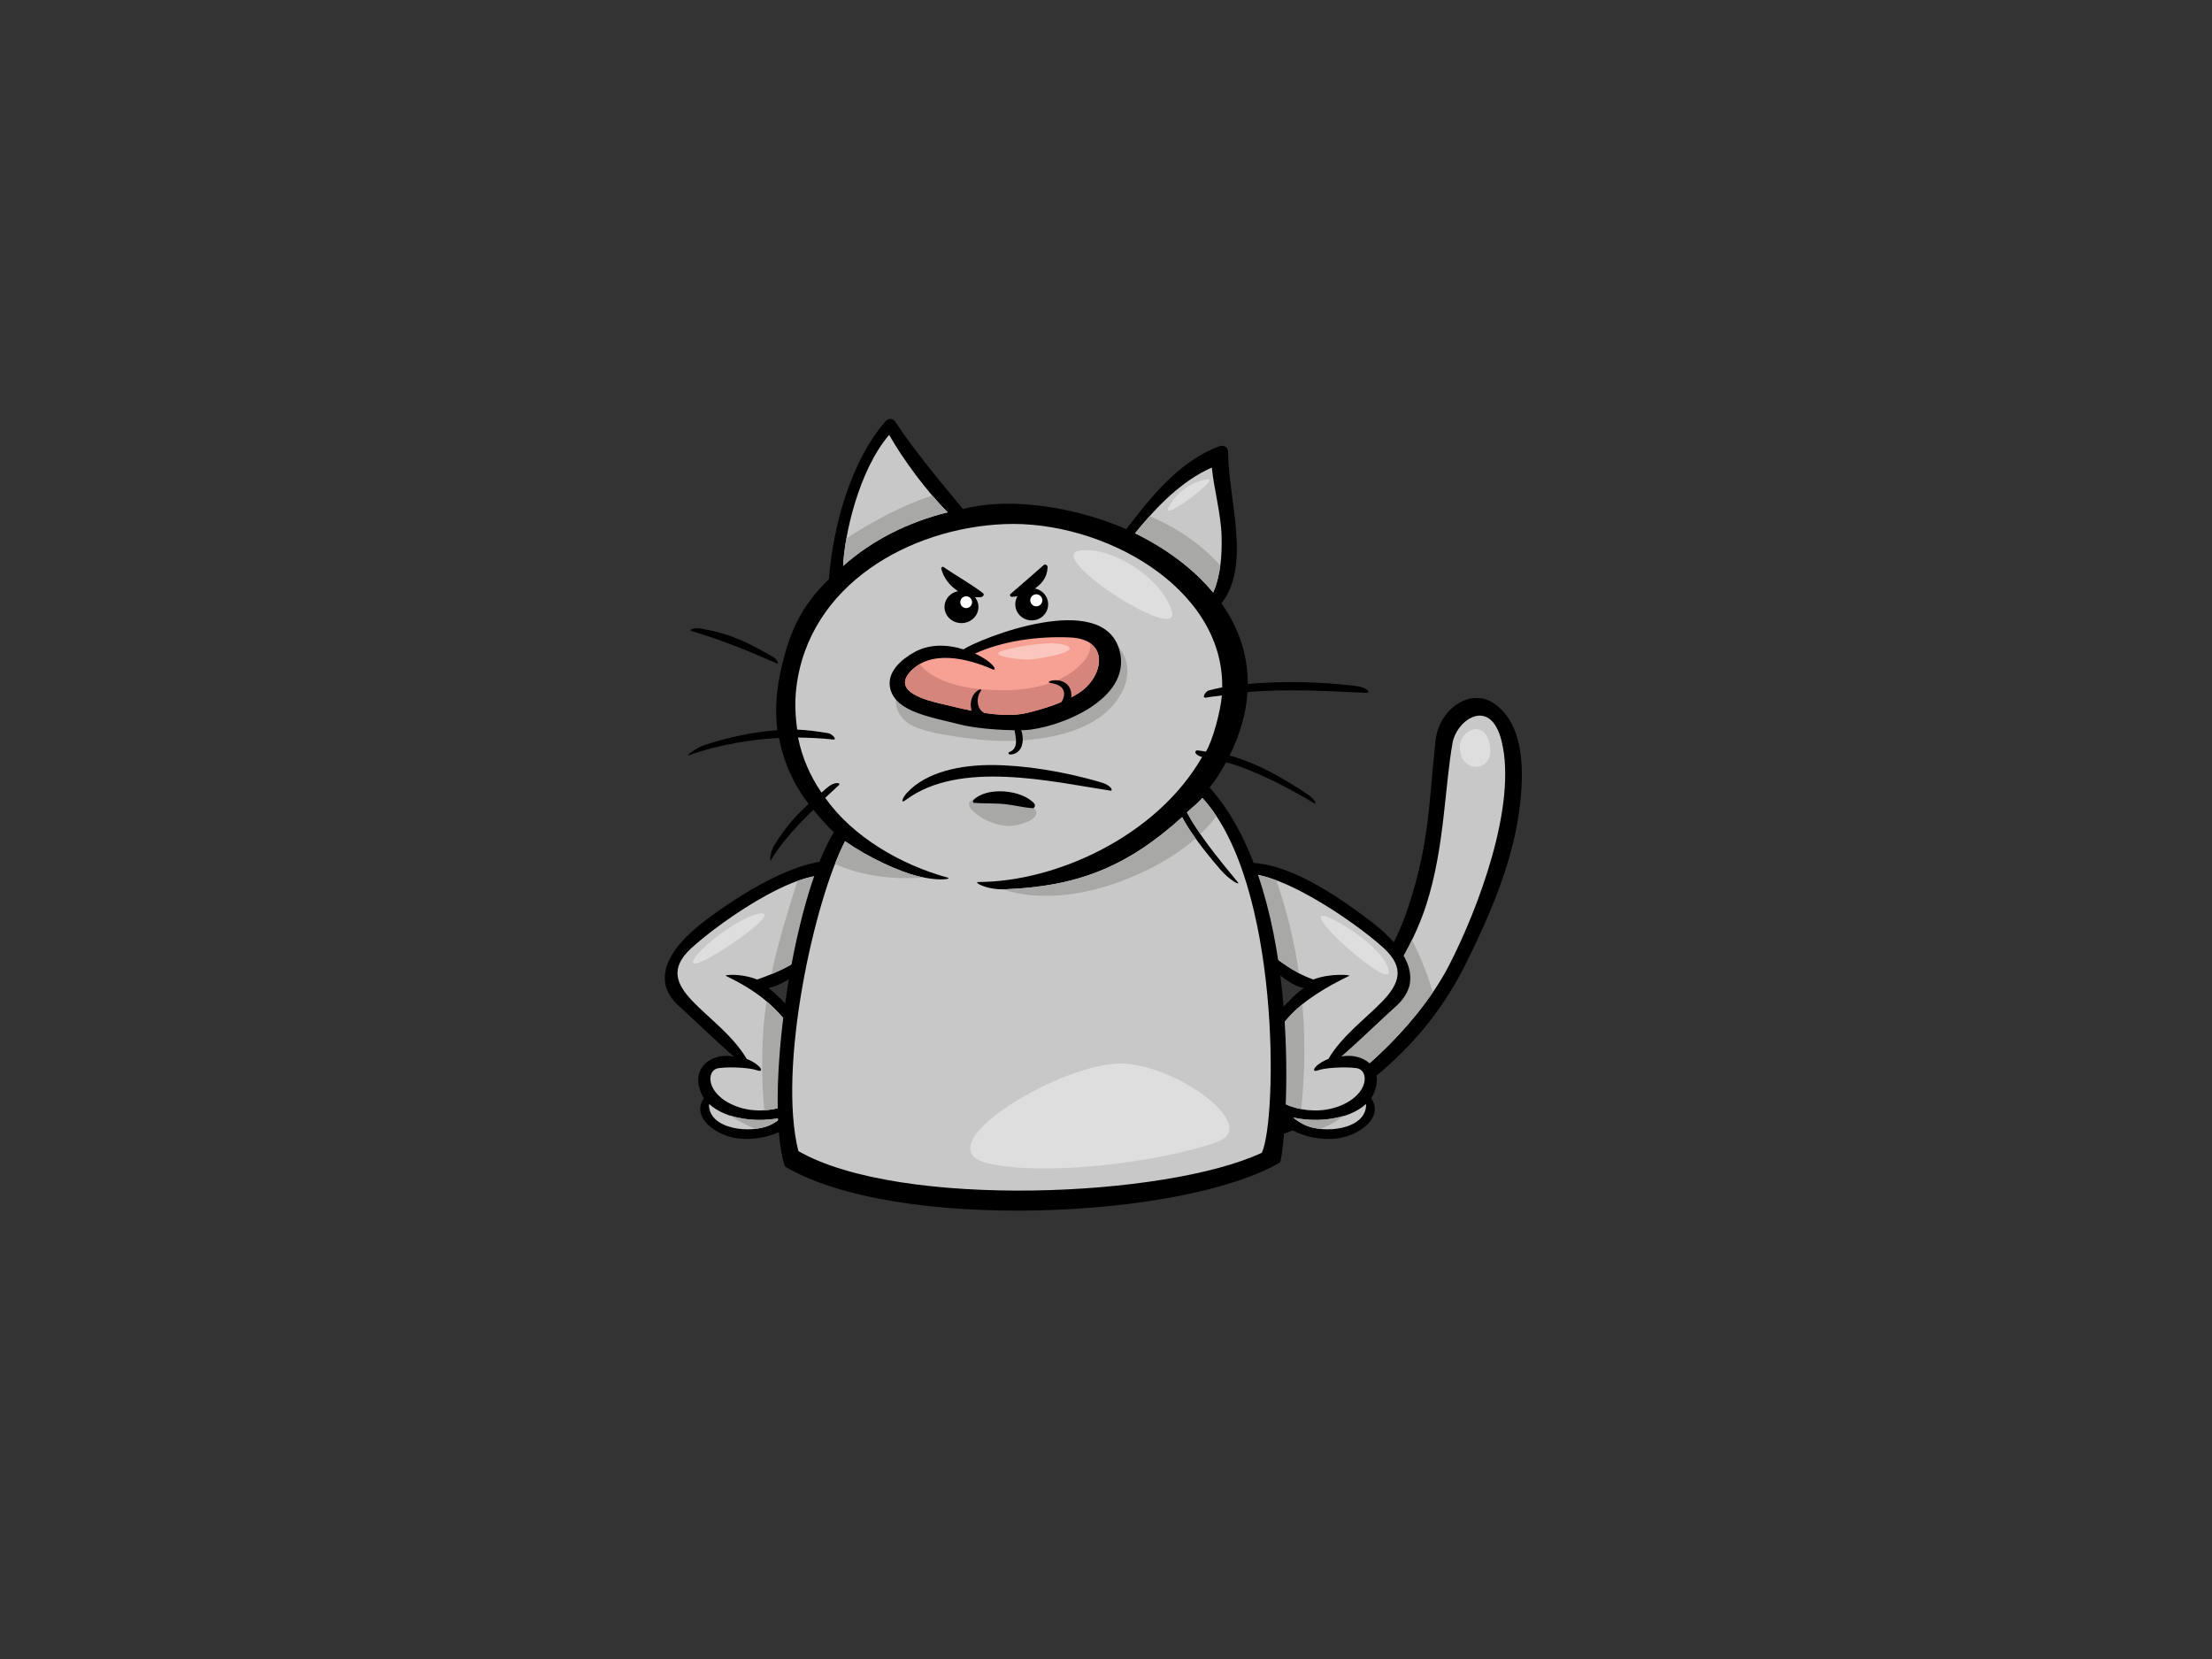 <?xml version="1.0" encoding="utf-8"?>
<!-- Generator: Adobe Illustrator 17.0.0, SVG Export Plug-In . SVG Version: 6.00 Build 0)  -->
<!DOCTYPE svg PUBLIC "-//W3C//DTD SVG 1.1//EN" "http://www.w3.org/Graphics/SVG/1.1/DTD/svg11.dtd">
<svg version="1.1" id="Layer_1" xmlns="http://www.w3.org/2000/svg" xmlns:xlink="http://www.w3.org/1999/xlink" x="0px" y="0px"
	 width="800px" height="600px" viewBox="0 0 800 600" enable-background="new 0 0 800 600" xml:space="preserve">
<rect x="0" y="0" width="800" height="600" fill="#333333" stroke="none"/>
<g>
	<path d="M540.54,254.549c-8.54-6.087-20.119,1.674-21.377,13.412c-2.461,22.996-2.21,36.802-9.718,59.703
		c-6.135,18.706-14.447,27.878-24.158,37.289c-9.121,8.844-20.891,14.922-30.294,19.419c0.283,2.82,0.564,5.639,0.834,8.464
		c0.789,6.372,1.799,12.706,3.14,18.972c6.781-2.05,14.642-5.189,18.655-7.873c22.224-14.856,39.874-29.791,52.866-56.086
		c8.408-17.009,16.177-35.115,18.854-53.898C551.567,278.347,551.068,262.05,540.54,254.549z"/>
	<path fill="#C8C8C8" d="M543.055,267.96c-4.005-16.11-16.192-7.715-17.71,0.664c-2.886,15.932-2.862,38.174-9.627,58.961
		c-4.969,15.264-15.943,33.656-29.301,43.302c-6.351,4.584-22.878,14.183-30.943,18.371c0.116,1.193,0.236,2.382,0.352,3.575
		c0.604,4.894,1.348,9.768,2.251,14.608c25.135-8.351,53.797-34.705,65.965-58.268C534.354,329.2,548.855,291.29,543.055,267.96z"/>
	<path fill="#A8A8A6" d="M510.678,339.921c-5.806,11.904-14.376,23.83-24.261,30.967c-6.351,4.584-22.878,14.183-30.943,18.371
		c0.116,1.193,0.236,2.382,0.352,3.575c0.604,4.894,1.348,9.768,2.251,14.608c21.742-7.223,46.096-27.915,60.16-48.617
		C516.217,352.267,513.687,345.917,510.678,339.921z"/>
	<path d="M311.708,314.025c-14.747-10.15-44.275,9.793-54.482,17.285c-7.37,5.409-18.294,14.413-16.61,24.526
		c0.449,2.7,2.421,5.734,4.463,7.584c6.816,6.159,13.363,12.632,20.303,18.677c-8.129-1.608-16.948,4.605-10.816,15.154
		c-4.8,6.638,4.387,14.01,13.567,14.602c10.537,0.684,20.528-4.459,25.025-12.539c5.669-4.003,6.377-11.059,4.016-17.348
		c-2.36-6.287-11.155-18.254-19.266-24.675c6.523-0.785,22.221-12.833,28.731-22.645
		C313.147,324.832,316.112,317.052,311.708,314.025z"/>
	<path fill="#C8C8C8" d="M278.777,406.772c-6.969,3.469-22.704,1.786-22.346-7.516c6.331,5.74,17.567,6.866,26.395,4.911
		C281.587,405.149,280.255,406.036,278.777,406.772z"/>
	<path fill="#C8C8C8" d="M295.822,341.741c-6.973,6.404-13.514,9.56-21.97,12.509c-6.298-2.404-11.957-1.622-11.391-1.349
		c7.797,3.746,14.283,7.89,19.949,14.303c2.859,3.238,13.058,15.088,11.842,22.242c-1.684,9.883-16.841,14.872-27.969,10.665
		c-11.128-4.205-11.128-13.216-6.3-13.819c4.828-0.601,11.604-0.027,13.883,0.809c2.705,0.992,1.445-2.011-3.803-4.129
		c-10.08-17.111-35.694-25.523-20.158-39.946c10.164-9.434,44.658-34.07,55.382-24.267
		C307.983,321.226,306.414,332.016,295.822,341.741z"/>
	<path d="M447.463,335.415c6.508,9.812,17.6,21.091,24.126,21.877c-3.816,2.333-17.247,16.697-19.607,22.984
		c-2.361,6.289-0.322,15.036,5.35,19.04c4.495,8.08,14.486,13.223,25.022,12.539c9.181-0.592,18.369-7.965,13.567-14.602
		c6.133-10.55-2.686-16.763-10.817-15.154c6.944-6.045,13.49-12.519,20.307-18.677c2.041-1.85,4.011-4.884,4.462-7.584
		c1.683-10.113-9.24-19.117-16.61-24.526c-10.204-7.492-33.171-24.044-49.63-17.99C438.618,315.166,440.957,325.603,447.463,335.415
		z"/>
	<path fill="#C8C8C8" d="M467.666,404.167c8.823,1.955,20.061,0.829,26.392-4.911c0.358,9.302-15.375,10.985-22.342,7.516
		C470.234,406.036,468.903,405.149,467.666,404.167z"/>
	<path fill="#A8A8A6" d="M273.126,408.251c2.127-0.234,4.111-0.713,5.652-1.48c1.477-0.736,2.809-1.623,4.049-2.605
		c-5.971,1.324-12.994,1.171-18.891-0.809C266.795,405.299,269.936,406.901,273.126,408.251z"/>
	<path fill="#A8A8A6" d="M486.007,403.5c-5.777,1.833-12.549,1.952-18.341,0.667c1.237,0.982,2.568,1.869,4.049,2.605
		c1.539,0.768,3.529,1.251,5.663,1.48C480.52,407.214,483.411,405.58,486.007,403.5z"/>
	<path fill="#C8C8C8" d="M446.82,316.574c12.262-4.577,43.599,17.017,53.765,26.452c15.535,14.423-10.078,22.835-20.156,39.946
		c-5.248,2.118-6.508,5.121-3.805,4.129c2.281-0.836,9.053-1.41,13.883-0.809c4.827,0.603,4.827,9.614-6.298,13.819
		c-11.131,4.207-26.287-0.782-27.972-10.665c-1.216-7.154,6.746-18.1,9.603-21.337c5.664-6.414,14.389-11.462,22.186-15.209
		c0.566-0.273-6.761-1.055-13.061,1.349c-8.455-2.949-15.671-9.147-22.644-15.551C441.731,328.973,443.392,317.854,446.82,316.574z"
		/>
	<path fill="#A8A8A6" d="M277.218,362.142c-0.509,3.48-0.937,6.993-1.166,10.582c-0.614,9.609-0.557,19.265,0.384,28.816
		c8.556-0.508,16.613-5.045,17.814-12.094c1.216-7.154-8.982-19.004-11.842-22.242C280.755,365.333,279.024,363.672,277.218,362.142
		z"/>
	<path fill="#A8A8A6" d="M305.287,318.759c-3.58-3.274-9.815-2.695-16.903-0.137c-3.525,11.23-6.989,22.29-9.399,33.686
		c6.104-2.499,11.344-5.52,16.837-10.567C306.414,332.016,307.983,321.226,305.287,318.759z"/>
	<path fill="#A8A8A6" d="M461.614,318.401c-5.895-2.215-11.182-3.175-14.794-1.827c-3.428,1.28-5.09,12.399,5.501,22.125
		c5.498,5.051,11.16,9.945,17.452,13.248C468.121,340.546,465.41,329.305,461.614,318.401z"/>
	<path fill="#A8A8A6" d="M471.038,363.216c-1.902,1.536-3.664,3.159-5.197,4.892c-2.857,3.237-10.819,14.183-9.603,21.337
		c1.039,6.086,7.186,10.303,14.354,11.676C471.938,388.531,472.099,375.818,471.038,363.216z"/>
	<path d="M279.639,237.614c-9.413-5.372-15.154-8.331-26.142-10.294c-2.302-0.413-4.797,0.499-3.355,0.922
		c10.641,3.126,21.131,7.407,30.956,11.759C281.8,240.313,281.258,238.54,279.639,237.614z"/>
	<path d="M283.822,421.838c40.14,23.942,144.362,19.012,179.172-1.458c2.315-7.501,9.557-96.428-25.523-135.571
		c2.515-3.147,4-5.597,5.942-9.126c10.216,2.667,23.835,9.93,31.811,14.785c0.906,0.555,0.697-1.155-2.076-3.01
		c-8.416-5.631-18.295-11.49-28.464-14.195c1.849-3.705,3.389-7.593,4.545-11.69c1.088-3.869,1.711-7.63,1.942-11.276
		c13.349-1.22,29.841-0.368,42.675,0.268c2.318,0.116,0.579-1.968-3.237-2.431c-13.387-1.628-26.083-1.898-39.339-0.78
		c0.042-10.877-3.535-20.674-9.516-29.168c10.914-13.816,2.41-37.897,2.41-54.694c0-1.84-1.625-2.657-3.242-2.062
		c-14.335,5.286-24.646,18.279-33.602,29.964c-13.396-5.978-38.238-12.503-59.092-7.331c-6.594-7.984-17.96-21.495-24.333-31.412
		c-0.935-1.455-2.587-1.497-3.693-0.223c-12.646,14.572-19.004,38.33-20.419,57.033c-10.098,9.763-14.642,19.577-17.761,34.742
		c-1.408,6.841-1.661,13.819-0.879,19.894c-8.659,0.632-17.575,2.474-26.24,5.343c-3.751,1.238-6.975,4.197-5.807,3.764
		c10.987-4.077,23.997-5.9,32.632-6.318c1.701,8.824,5.365,16.994,10.747,23.867c-5.346,4.887-8.439,8.542-12.459,14.944
		c-1.53,2.435-1.724,6.301-1.186,5.361c3.426-5.982,10.287-13.387,15.326-18.174c2.435,2.86,4.759,5.69,7.414,8.077
		C286.218,326.305,276.305,397.548,283.822,421.838z"/>
	<path fill="#C8C8C8" d="M438.27,169.094c0.847,8.285,3.332,16.681,3.537,25.043c0.159,6.514-0.296,13.851-3.051,20.164
		c-7.339-8.848-17.291-16.093-28.263-21.436C418.529,182.942,427.567,173.801,438.27,169.094z"/>
	<path fill="#C8C8C8" d="M321.57,157.269c5.072,8.948,13.572,20.452,21.178,28.011c-14.152,3.493-27.292,10.008-37.822,19.404
		C305.382,193.846,310.395,170.382,321.57,157.269z"/>
	<path fill="#A8A8A6" d="M415.8,186.661c-1.814,2.014-3.589,4.085-5.306,6.205c10.972,5.343,20.924,12.588,28.263,21.436
		c1.348-3.093,2.142-6.429,2.586-9.794C434.445,196.814,425.766,190.942,415.8,186.661z"/>
	<path fill="#A8A8A6" d="M306.127,194.668c-0.695,3.879-1.089,7.333-1.202,10.016c10.53-9.396,23.67-15.911,37.822-19.404
		c-1.832-1.821-3.719-3.881-5.595-6.071C326.4,182.714,316.034,188.378,306.127,194.668z"/>
	<path fill="#C8C8C8" d="M434.843,288.59c-1.831,2.148-3.518,3.25-5.568,5.231c3.949,7.346,10.111,15.28,18.22,25.004
		c1.642,1.97-2.881-0.579-6.078-4.273c-8.497-9.818-12.393-16.067-13.87-19.036c-19.784,17.872-37.612,25.08-64.037,26.098
		c-6.837,0.264-11.568-2.63-9.726-2.63c27.865,0,64.394-16.34,80.956-45.18c-3.354-1.031-2.544-2.536-1.618-2.42
		c0.926,0.118,2.217,0.294,3.007,0.461c2.545-4.161,5.338-14.822,5.778-20.325c-1.58,0.267-4.093,0.437-5.663,0.782
		c-1.705,0.373-0.545-2.234,1.157-2.665c0.926-0.229,2.787-0.705,4.622-1.044c0.523-36.235-43.357-60.509-78.755-59.045
		c-34.357,1.422-70.785,21.941-75.264,59.126c-0.633,5.244-0.352,10.448,0.311,15.191c3.902,0.184,7.127,0.634,11.105,1.271
		c1.602,0.259,3.53,2.51,1.851,2.315c-3.768-0.439-8.893-0.671-12.644-0.714c1.461,7.323,4.418,13.969,8.468,19.909
		c1.11-0.915,2.134-1.974,3.385-2.722c1.831-1.089,3.807-0.808,2.873,0.066c-1.082,1.012-3.806,3.551-4.906,4.566
		c9.865,13.988,27.159,24.143,44.298,28.849c1.701,0.467-3.202,1.43-11.065-0.592c-6.771-1.74-17.468-6.583-26.061-12.579
		c-11.207,21.688-24.441,81.942-16.884,112.074c36.637,21.022,133.114,16.797,167.62,0.598
		C461.987,404.937,463.177,319.309,434.843,288.59z"/>
	<path fill="#A8A8A6" d="M406.441,248.864c4.594-10.714-3.777-21.598-15.373-18.925c-6.759,1.561-12.864,4.751-19.19,7.488
		c-13.478,5.842-29.191,2.832-42.497,8.798c-0.112,0.229-0.285,0.438-0.605,0.575c-7.933,3.402-5.112,12.862,1.342,15.741
		c3.147,1.407,6.429,2.281,9.813,2.885c7.851,1.398,15.772,2.558,23.766,2.558C378.437,267.982,399.737,264.499,406.441,248.864z"/>
	<path fill="#A8A8A6" d="M372.06,290.8c-6.067-3.494-15.977-6.021-21.57-0.613c-0.225,0.913,0.13,1.972,1.434,3.207
		c3.201,3.034,7.922,4.984,12.316,5.325C368.297,299.032,380.189,295.482,372.06,290.8z"/>
	<path fill="#A8A8A6" d="M434.843,288.59c-1.831,2.148-3.518,3.25-5.568,5.231c1.355,2.521,2.99,5.121,4.858,7.831
		c2.123-2.011,4.074-4.17,5.814-6.479C438.361,292.776,436.666,290.566,434.843,288.59z"/>
	<path fill="#A8A8A6" d="M363.511,321.614c-0.348,0.013-0.663-0.013-1-0.013c13.738,4.567,29.758,2.064,42.991-2.912
		c9.308-3.498,19.062-8.566,26.91-15.447c-2.538-3.543-4.069-6.126-4.864-7.726C407.764,313.388,389.936,320.595,363.511,321.614z"
		/>
	<path fill="#A8A8A6" d="M334.224,317.38c-0.81-0.156-1.655-0.339-2.546-0.566c-6.771-1.74-17.468-6.583-26.061-12.579
		c-1.199,2.322-2.422,5.108-3.64,8.227C311.771,316.921,323.38,318.173,334.224,317.38z"/>
	<path d="M404.876,235.183c-6.086-22.224-50.845-4.086-56.41-0.326c-6.062-1.891-12.369-1.949-17.695,0.965
		c-4.602,2.516-10.509,7.332-8.694,13.63c2.353,8.163,14.988,9.968,25.042,12.545c7.451,1.912,19.334,2.251,23.463,2.064
		C381.927,263.546,409.821,253.255,404.876,235.183z"/>
	<path fill="#F7A194" d="M340.041,254.435c-4.6-1.1-17.285-4.126-11.032-11.278c7.418-8.481,21.157-4.969,29.886-1.117
		c2.004,0.885,0.669-2.455-6.301-5.674c9.925-4.507,22.666-6.363,34.488-5.822c14.738,0.669,12.041,14.5,2.896,20.217
		c-5.55,3.471-12.16,5.512-18.464,7.059C362.256,260.097,349.027,256.586,340.041,254.435z"/>
	<path fill="#D6857D" d="M394.333,232.683c0.19,2.097-0.491,4.33-2.498,6.607c-7.173,8.137-19.204,10.444-29.603,10.332
		c-8.905-0.094-19.735-1.22-27.136-6.93c-1.089-0.838-1.869-1.687-2.396-2.527c-1.338,0.769-2.59,1.737-3.692,2.993
		c-6.253,7.151,6.432,10.178,11.032,11.278c8.987,2.151,22.215,5.662,31.474,3.385c6.304-1.547,12.914-3.588,18.464-7.059
		C397.12,246.3,400.286,236.911,394.333,232.683z"/>
	<path d="M373.134,212.739c-3.28,0-5.94,2.605-5.94,5.822c0,3.209,2.66,5.813,5.94,5.813c3.286,0,5.944-2.605,5.944-5.813
		C379.078,215.344,376.42,212.739,373.134,212.739z"/>
	<path d="M347.724,213.693c-3.387,0-6.133,2.611-6.133,5.828c0,3.22,2.746,5.834,6.133,5.834c3.389,0,6.138-2.614,6.138-5.834
		C353.861,216.304,351.113,213.693,347.724,213.693z"/>
	<path d="M367.736,261.476c-0.47-0.431-1.218-0.105-1.175,0.444c0.223,2.87,2.615,8.581-1.49,10.054
		c-0.615,0.218-0.362,0.937,0.281,0.909C371.342,272.61,370.611,264.118,367.736,261.476z"/>
	<path d="M361.6,260.569c-1.897-1.248-4.17-1.698-6.024-2.947c-2.493-1.674-2.483-5.614-0.786-7.797
		c0.182-0.235-0.028-0.621-0.337-0.505c-3.359,1.256-4.245,6.139-2.463,9.002c2.007,3.221,5.975,4.285,9.522,3.552
		C362.196,261.731,362.039,260.856,361.6,260.569z"/>
	<path d="M387.235,249.726c-0.93-3.323-4.747-4.361-7.707-3.327c-0.24,0.082-0.257,0.467,0.019,0.517
		c2.433,0.428,5.233,1.083,5.299,4.066c0.05,2.298-1.995,4.153-2.9,6.133c-0.197,0.429,0.111,1.117,0.666,1.012
		C386.208,257.452,388.186,253.123,387.235,249.726z"/>
	<path fill="#FFFFFF" d="M374.793,214.926c-1.204,0-2.18,0.976-2.18,2.185c0,1.2,0.976,2.178,2.18,2.178
		c1.204,0,2.18-0.978,2.18-2.178C376.973,215.902,375.997,214.926,374.793,214.926z"/>
	<path fill="#FFFFFF" d="M349.432,215.657c-1.179,0-2.133,0.956-2.133,2.131c0,1.182,0.954,2.135,2.133,2.135
		c1.179,0,2.135-0.953,2.135-2.135C351.568,216.614,350.611,215.657,349.432,215.657z"/>
	<path d="M355.548,214.565c-3.396-2.773-9.994-6.484-14.348-9.532c-0.352-0.244-0.884,0.268-0.77,0.699
		c1.753,6.586,8.408,10.714,14.275,10.237C355.377,215.913,356.209,215.108,355.548,214.565z"/>
	<path d="M377.492,204.355c-2.427,2.192-8.532,7.408-12.087,10.511c-0.34,0.297-0.017,0.982,0.513,0.984
		c2.549,0.003,5.505-1.175,7.612-2.498c3.025-1.895,5.122-4.241,5.358-8.123C378.934,204.481,378.077,203.827,377.492,204.355z"/>
	<path d="M398.438,283.023c-13.892-4.143-28.512-6.337-39.964-6.337c-10.404,0-23.278,2.168-30.509,10.118
		c-1.657,1.822-2.388,4.016-0.438,2.554c19.588-14.669,53.12-6.579,74.077-3.411C402.7,286.111,401.909,284.058,398.438,283.023z"/>
	<path d="M374.051,290.62c-4.386-5.055-17.384-6.26-22.029-1.177c-0.313,0.343-0.165,0.905,0.339,0.941
		c3.928,0.272,7.831,0.036,11.754,0.526c3.078,0.381,6.122,1.142,9.216,1.382C374.24,292.365,374.57,291.22,374.051,290.62z"/>
	<path fill="#FAC6BE" d="M362.52,235.363c5.673-1.745,19.022-3.983,23.444-1.771c4.424,2.212-8.845,4.427-12.828,4.866
		C369.155,238.9,356.768,237.129,362.52,235.363z"/>
	<path fill="#DEDEDE" d="M390.15,199.215c10.258-2.104,29.258,8.624,33.571,21.558C428.032,233.708,378.139,201.68,390.15,199.215z"
		/>
	<path fill="#DEDEDE" d="M422.489,183.816c2.772-5.853,8.961-9.82,14.166-10.472C441.581,172.728,420.236,188.576,422.489,183.816z"
		/>
	<path fill="#DEDEDE" d="M480.078,331.649c6.122,2.254,21.559,12.628,22.177,19.711
		C502.871,358.446,468.375,327.337,480.078,331.649z"/>
	<path fill="#DEDEDE" d="M358.501,421.026c24.323,4.679,65.671-2.021,81.835-8.082c16.164-6.059-17.176-29.298-36.371-28.287
		C380.564,385.892,332.233,415.973,358.501,421.026z"/>
	<path fill="#DEDEDE" d="M250.954,346.936c2.961-5.3,19.712-17.446,25.1-16.509C281.255,331.333,246.659,354.624,250.954,346.936z"
		/>
	<path fill="#DEDEDE" d="M527.963,269.642c0.221-5.463,9.224-10.063,10.899-0.004C540.54,279.698,527.545,280.119,527.963,269.642z"
		/>
</g>
</svg>
